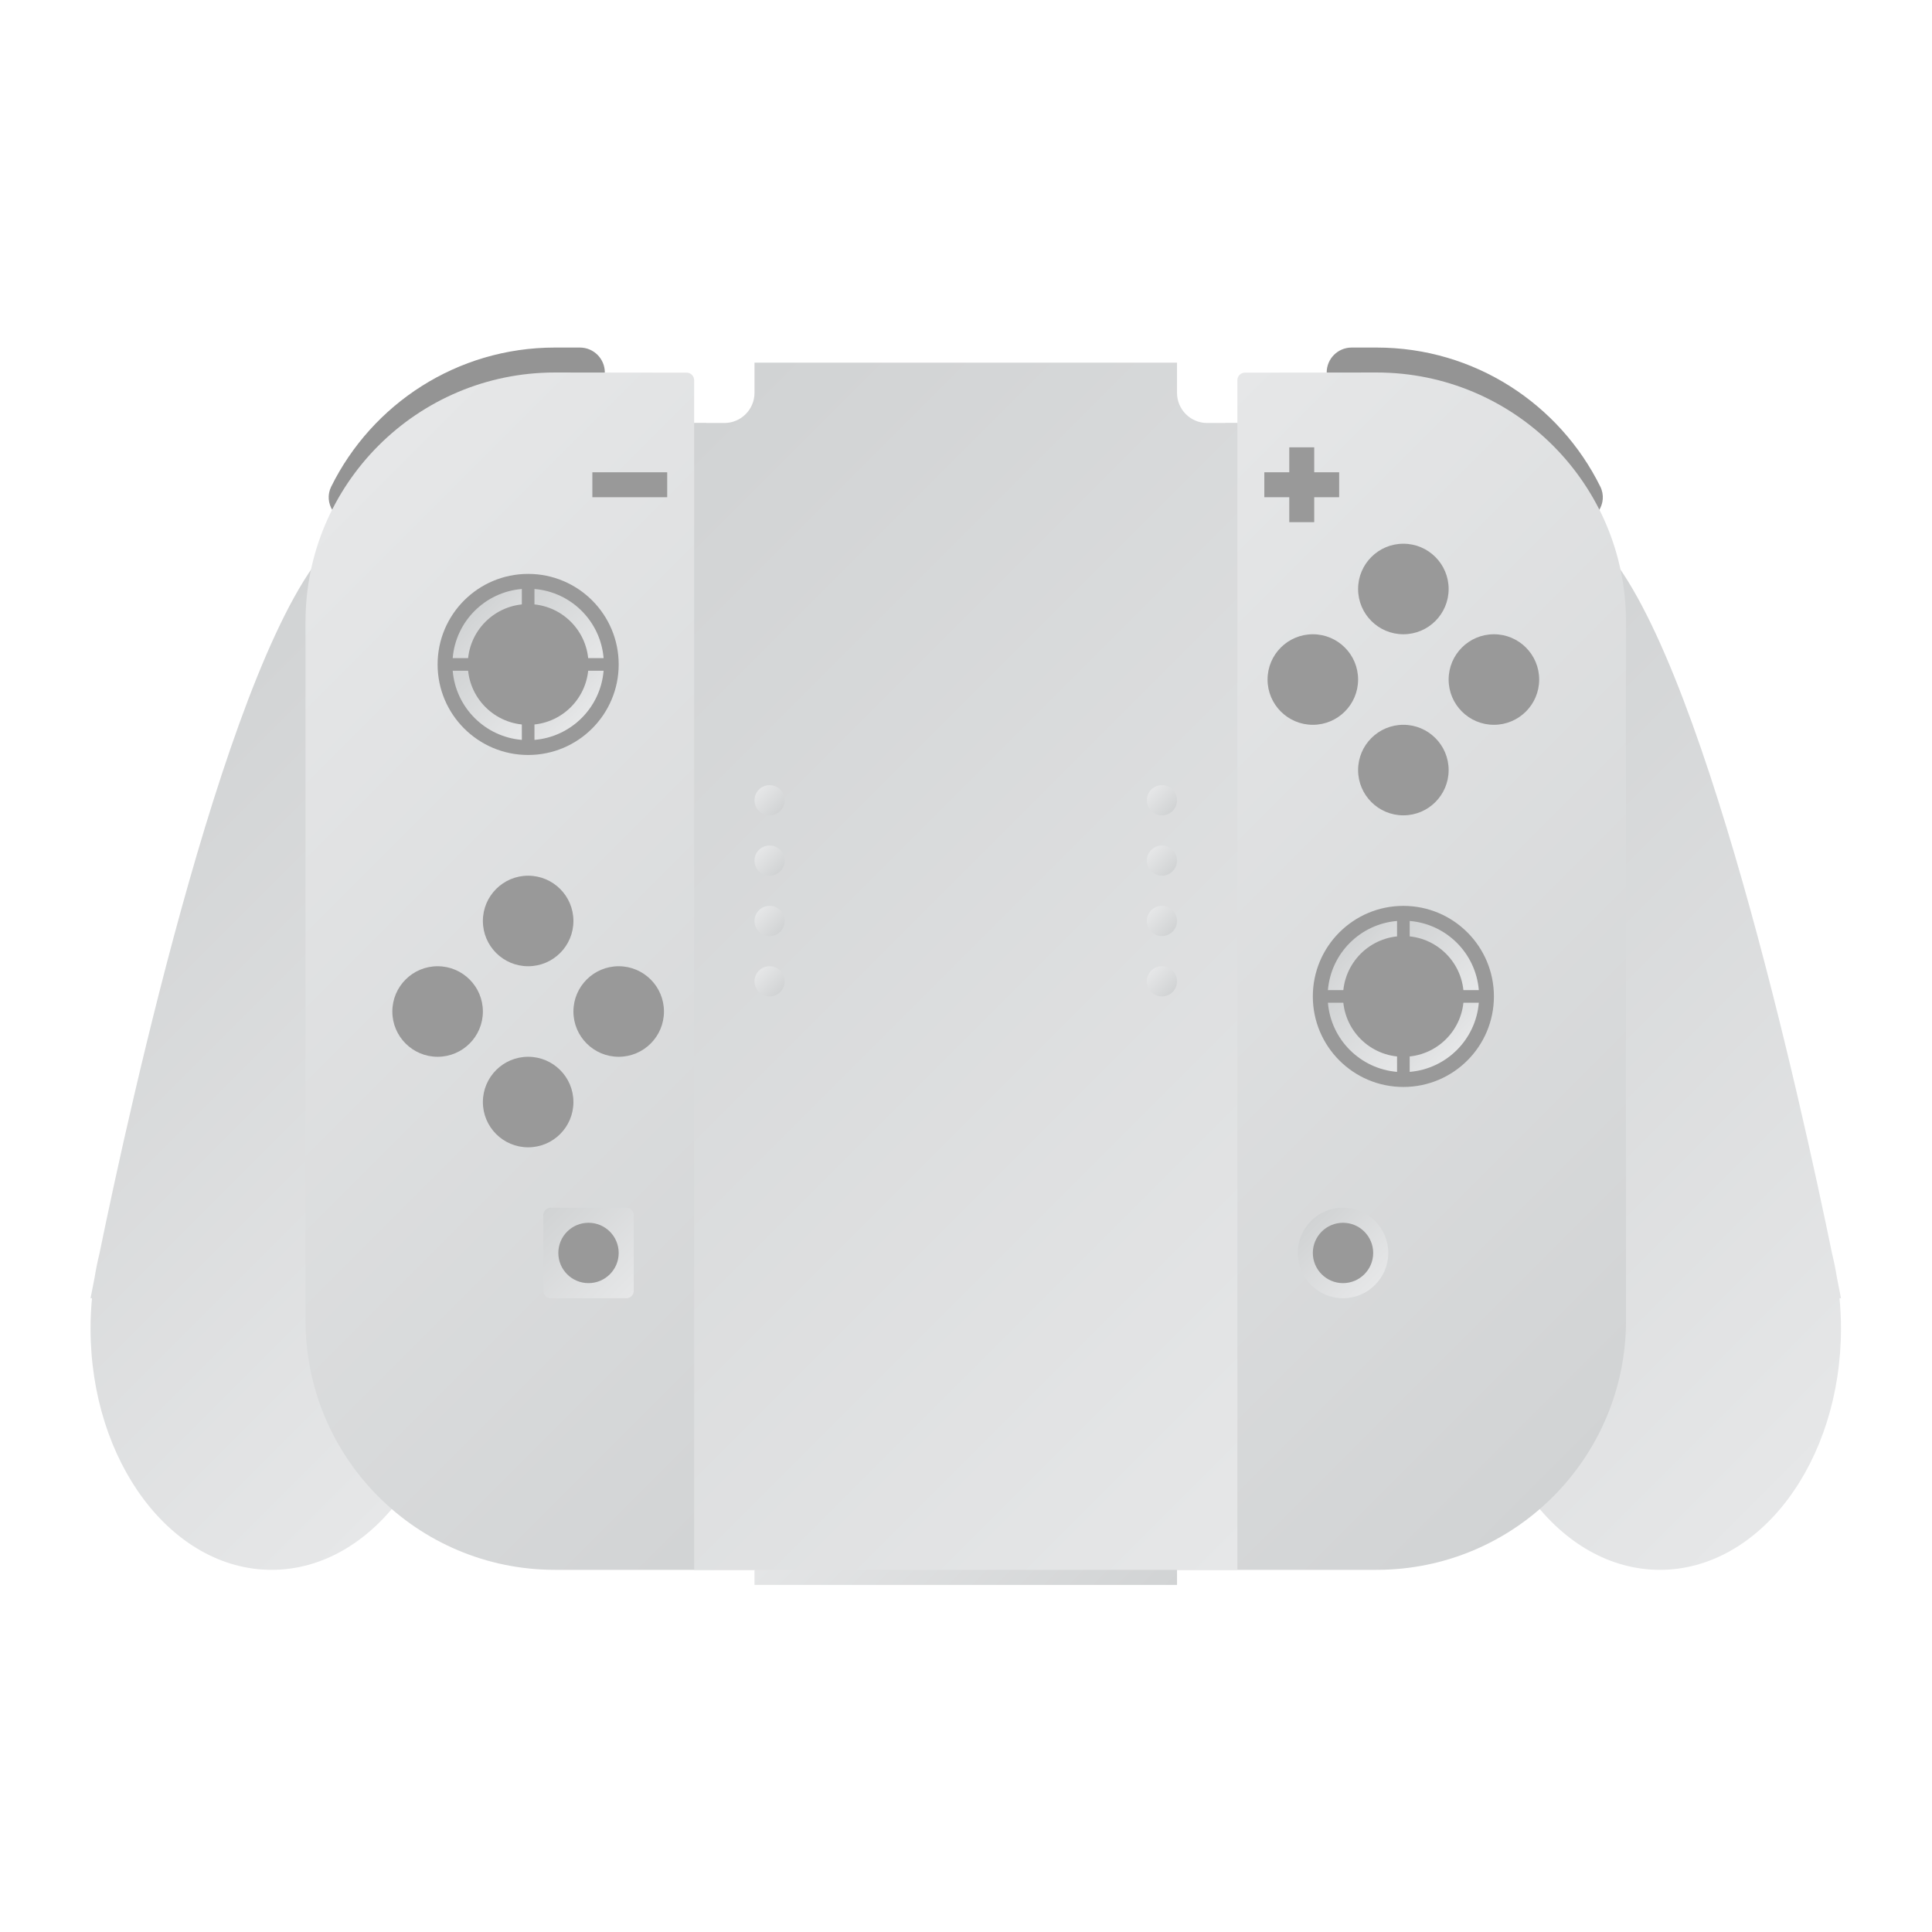 <?xml version="1.0" encoding="UTF-8" standalone="no"?>
<svg
   xmlns:dc="http://purl.org/dc/elements/1.1/"
   xmlns:cc="http://creativecommons.org/ns#"
   xmlns:rdf="http://www.w3.org/1999/02/22-rdf-syntax-ns#"
   xmlns:svg="http://www.w3.org/2000/svg"
   xmlns="http://www.w3.org/2000/svg"
   viewBox="0 0 341.333 341.333"
   height="256"
   width="256"
   xml:space="preserve"
   id="svg2"
   version="1.1"><defs
     id="defs6"><clipPath
       id="clipPath18"
       clipPathUnits="userSpaceOnUse"><path
         id="path16"
         d="M 44,184 C 30.582,170.582 17.166,109.35 13.185,89.933 v 0 C 12.929,88.888 12.712,87.82 12.536,86.73 v 0 C 12.186,84.976 12,84 12,84 v 0 h 0.193 C 12.07,82.688 12,81.355 12,80 v 0 C 12,62.327 22.745,48 36,48 v 0 c 13.255,0 24,14.327 24,32 v 0 c 0,0 -0.002,105.455 -13.183,105.468 v 0 C 45.937,185.469 45.001,185.001 44,184" /></clipPath><linearGradient
       id="linearGradient28"
       spreadMethod="pad"
       gradientTransform="matrix(-68.001,68.001,68.001,68.001,75.357,79.355)"
       gradientUnits="userSpaceOnUse"
       y2="0"
       x2="1"
       y1="0"
       x1="0"><stop
         id="stop24"
         offset="0"
         style="stop-opacity:1;stop-color:#e6e7e8" /><stop
         id="stop26"
         offset="1"
         style="stop-opacity:1;stop-color:#d1d3d4" /></linearGradient><clipPath
       id="clipPath38"
       clipPathUnits="userSpaceOnUse"><path
         id="path36"
         d="M 0,256 H 256 V 0 H 0 Z" /></clipPath><clipPath
       id="clipPath50"
       clipPathUnits="userSpaceOnUse"><path
         id="path48"
         d="M 40.49,173.632 V 81.061 C 40.49,62.802 55.292,48 73.551,48 v 0 H 100 L 93.6,200 H 92 v 5.673 c 0,0.551 -0.44,0.998 -0.991,0.999 v 0 c -3.831,0.013 -17.458,0.022 -17.458,0.022 v 0 c -18.259,0 -33.061,-14.802 -33.061,-33.062" /></clipPath><linearGradient
       id="linearGradient60"
       spreadMethod="pad"
       gradientTransform="matrix(99.419,-99.419,-99.419,-99.419,28.068,174.905)"
       gradientUnits="userSpaceOnUse"
       y2="0"
       x2="1"
       y1="0"
       x1="0"><stop
         id="stop56"
         offset="0"
         style="stop-opacity:1;stop-color:#e6e7e8" /><stop
         id="stop58"
         offset="1"
         style="stop-opacity:1;stop-color:#d1d3d4" /></linearGradient><clipPath
       id="clipPath70"
       clipPathUnits="userSpaceOnUse"><path
         id="path68"
         d="M 0,256 H 256 V 0 H 0 Z" /></clipPath><clipPath
       id="clipPath82"
       clipPathUnits="userSpaceOnUse"><path
         id="path80"
         d="m 196,80 c 0,-17.673 10.745,-32 24,-32 v 0 c 13.255,0 24,14.327 24,32 v 0 c 0,1.355 -0.07,2.688 -0.194,4 v 0 H 244 c 0,0 -0.186,0.976 -0.536,2.73 v 0 c -0.175,1.09 -0.393,2.158 -0.649,3.203 v 0 C 238.834,109.35 225.418,170.582 212,184 v 0 c -1.001,1.001 -1.936,1.469 -2.816,1.468 v 0 C 196.003,185.455 196,80 196,80" /></clipPath><linearGradient
       id="linearGradient92"
       spreadMethod="pad"
       gradientTransform="matrix(-78.714,78.714,78.714,78.714,254.001,73.998)"
       gradientUnits="userSpaceOnUse"
       y2="0"
       x2="1"
       y1="0"
       x1="0"><stop
         id="stop88"
         offset="0"
         style="stop-opacity:1;stop-color:#e6e7e8" /><stop
         id="stop90"
         offset="1"
         style="stop-opacity:1;stop-color:#d1d3d4" /></linearGradient><clipPath
       id="clipPath102"
       clipPathUnits="userSpaceOnUse"><path
         id="path100"
         d="M 164.992,206.672 C 164.439,206.671 164,206.224 164,205.673 v 0 V 200 h -1.6 L 156,48 h 26.449 c 18.259,0 33.06,14.802 33.06,33.061 v 0 92.571 c 0,18.26 -14.801,33.062 -33.06,33.062 v 0 c 0,0 -13.627,-0.009 -17.457,-0.022" /></clipPath><linearGradient
       id="linearGradient112"
       spreadMethod="pad"
       gradientTransform="matrix(95.117,-95.117,-95.117,-95.117,130.664,172.754)"
       gradientUnits="userSpaceOnUse"
       y2="0"
       x2="1"
       y1="0"
       x1="0"><stop
         id="stop108"
         offset="0"
         style="stop-opacity:1;stop-color:#e6e7e8" /><stop
         id="stop110"
         offset="1"
         style="stop-opacity:1;stop-color:#d1d3d4" /></linearGradient><clipPath
       id="clipPath122"
       clipPathUnits="userSpaceOnUse"><path
         id="path120"
         d="m 100,46 h 56 v 8 h -56 z" /></clipPath><linearGradient
       id="linearGradient132"
       spreadMethod="pad"
       gradientTransform="matrix(32,-32,-32,-32,112,66)"
       gradientUnits="userSpaceOnUse"
       y2="0"
       x2="1"
       y1="0"
       x1="0"><stop
         id="stop128"
         offset="0"
         style="stop-opacity:1;stop-color:#e6e7e8" /><stop
         id="stop130"
         offset="1"
         style="stop-opacity:1;stop-color:#d1d3d4" /></linearGradient><clipPath
       id="clipPath142"
       clipPathUnits="userSpaceOnUse"><path
         id="path140"
         d="M 0,256 H 256 V 0 H 0 Z" /></clipPath><clipPath
       id="clipPath152"
       clipPathUnits="userSpaceOnUse"><path
         id="path150"
         d="m 73,96 c -0.552,0 -1,-0.447 -1,-1 v 0 -10 c 0,-0.553 0.448,-1 1,-1 v 0 h 10 c 0.552,0 1,0.447 1,1 v 0 10 c 0,0.553 -0.448,1 -1,1 v 0 z" /></clipPath><linearGradient
       id="linearGradient162"
       spreadMethod="pad"
       gradientTransform="matrix(-11.414,11.414,11.414,11.414,83.707,84.293)"
       gradientUnits="userSpaceOnUse"
       y2="0"
       x2="1"
       y1="0"
       x1="0"><stop
         id="stop158"
         offset="0"
         style="stop-opacity:1;stop-color:#e6e7e8" /><stop
         id="stop160"
         offset="1"
         style="stop-opacity:1;stop-color:#d1d3d4" /></linearGradient><clipPath
       id="clipPath172"
       clipPathUnits="userSpaceOnUse"><path
         id="path170"
         d="M 0,256 H 256 V 0 H 0 Z" /></clipPath><clipPath
       id="clipPath224"
       clipPathUnits="userSpaceOnUse"><path
         id="path222"
         d="m 176,124.837 h 9.163 V 134 c -4.877,-0.403 -8.759,-4.286 -9.163,-9.163" /></clipPath><linearGradient
       id="linearGradient234"
       spreadMethod="pad"
       gradientTransform="matrix(-6.259,6.259,6.259,6.259,185.163,124.837)"
       gradientUnits="userSpaceOnUse"
       y2="0"
       x2="1"
       y1="0"
       x1="0"><stop
         id="stop230"
         offset="0"
         style="stop-opacity:1;stop-color:#e6e7e8" /><stop
         id="stop232"
         offset="1"
         style="stop-opacity:1;stop-color:#d1d3d4" /></linearGradient><clipPath
       id="clipPath244"
       clipPathUnits="userSpaceOnUse"><path
         id="path242"
         d="M 186.837,124.837 H 196 c -0.403,4.877 -4.286,8.76 -9.163,9.163 v 0 z" /></clipPath><linearGradient
       id="linearGradient254"
       spreadMethod="pad"
       gradientTransform="matrix(-9.163,9.163,9.163,9.163,194.548,123.385)"
       gradientUnits="userSpaceOnUse"
       y2="0"
       x2="1"
       y1="0"
       x1="0"><stop
         id="stop250"
         offset="0"
         style="stop-opacity:1;stop-color:#e6e7e8" /><stop
         id="stop252"
         offset="1"
         style="stop-opacity:1;stop-color:#d1d3d4" /></linearGradient><clipPath
       id="clipPath264"
       clipPathUnits="userSpaceOnUse"><path
         id="path262"
         d="m 176,123.163 c 0.404,-4.877 4.286,-8.759 9.163,-9.163 v 0 9.163 z" /></clipPath><linearGradient
       id="linearGradient274"
       spreadMethod="pad"
       gradientTransform="matrix(-9.163,9.163,9.163,9.163,186.615,115.452)"
       gradientUnits="userSpaceOnUse"
       y2="0"
       x2="1"
       y1="0"
       x1="0"><stop
         id="stop270"
         offset="0"
         style="stop-opacity:1;stop-color:#e6e7e8" /><stop
         id="stop272"
         offset="1"
         style="stop-opacity:1;stop-color:#d1d3d4" /></linearGradient><clipPath
       id="clipPath284"
       clipPathUnits="userSpaceOnUse"><path
         id="path282"
         d="M 186.837,123.163 V 114 c 4.877,0.404 8.76,4.286 9.163,9.163 v 0 z" /></clipPath><linearGradient
       id="linearGradient294"
       spreadMethod="pad"
       gradientTransform="matrix(-6.259,6.259,6.259,6.259,193.096,116.904)"
       gradientUnits="userSpaceOnUse"
       y2="0"
       x2="1"
       y1="0"
       x1="0"><stop
         id="stop290"
         offset="0"
         style="stop-opacity:1;stop-color:#e6e7e8" /><stop
         id="stop292"
         offset="1"
         style="stop-opacity:1;stop-color:#d1d3d4" /></linearGradient><clipPath
       id="clipPath304"
       clipPathUnits="userSpaceOnUse"><path
         id="path302"
         d="M 0,256 H 256 V 0 H 0 Z" /></clipPath><clipPath
       id="clipPath320"
       clipPathUnits="userSpaceOnUse"><path
         id="path318"
         d="m 60,168.837 h 9.163 V 178 C 64.286,177.597 60.404,173.714 60,168.837" /></clipPath><linearGradient
       id="linearGradient330"
       spreadMethod="pad"
       gradientTransform="matrix(-6.259,6.259,6.259,6.259,69.163,168.837)"
       gradientUnits="userSpaceOnUse"
       y2="0"
       x2="1"
       y1="0"
       x1="0"><stop
         id="stop326"
         offset="0"
         style="stop-opacity:1;stop-color:#e6e7e8" /><stop
         id="stop328"
         offset="1"
         style="stop-opacity:1;stop-color:#d1d3d4" /></linearGradient><clipPath
       id="clipPath340"
       clipPathUnits="userSpaceOnUse"><path
         id="path338"
         d="M 70.837,168.837 H 80 c -0.403,4.877 -4.286,8.76 -9.163,9.163 v 0 z" /></clipPath><linearGradient
       id="linearGradient350"
       spreadMethod="pad"
       gradientTransform="matrix(-9.163,9.163,9.163,9.163,78.548,167.385)"
       gradientUnits="userSpaceOnUse"
       y2="0"
       x2="1"
       y1="0"
       x1="0"><stop
         id="stop346"
         offset="0"
         style="stop-opacity:1;stop-color:#e6e7e8" /><stop
         id="stop348"
         offset="1"
         style="stop-opacity:1;stop-color:#d1d3d4" /></linearGradient><clipPath
       id="clipPath360"
       clipPathUnits="userSpaceOnUse"><path
         id="path358"
         d="m 60,167.163 c 0.404,-4.877 4.286,-8.759 9.163,-9.163 v 0 9.163 z" /></clipPath><linearGradient
       id="linearGradient370"
       spreadMethod="pad"
       gradientTransform="matrix(-9.163,9.163,9.163,9.163,70.615,159.452)"
       gradientUnits="userSpaceOnUse"
       y2="0"
       x2="1"
       y1="0"
       x1="0"><stop
         id="stop366"
         offset="0"
         style="stop-opacity:1;stop-color:#e6e7e8" /><stop
         id="stop368"
         offset="1"
         style="stop-opacity:1;stop-color:#d1d3d4" /></linearGradient><clipPath
       id="clipPath380"
       clipPathUnits="userSpaceOnUse"><path
         id="path378"
         d="M 70.837,167.163 V 158 c 4.877,0.404 8.76,4.286 9.163,9.163 v 0 z" /></clipPath><linearGradient
       id="linearGradient390"
       spreadMethod="pad"
       gradientTransform="matrix(-6.259,6.259,6.259,6.259,77.096,160.904)"
       gradientUnits="userSpaceOnUse"
       y2="0"
       x2="1"
       y1="0"
       x1="0"><stop
         id="stop386"
         offset="0"
         style="stop-opacity:1;stop-color:#e6e7e8" /><stop
         id="stop388"
         offset="1"
         style="stop-opacity:1;stop-color:#d1d3d4" /></linearGradient><clipPath
       id="clipPath400"
       clipPathUnits="userSpaceOnUse"><path
         id="path398"
         d="M 0,256 H 256 V 0 H 0 Z" /></clipPath><clipPath
       id="clipPath412"
       clipPathUnits="userSpaceOnUse"><path
         id="path410"
         d="m 172,90 c 0,-3.308 2.692,-6 6,-6 v 0 c 3.309,0 6,2.692 6,6 v 0 c 0,3.308 -2.691,6 -6,6 v 0 c -3.308,0 -6,-2.692 -6,-6" /></clipPath><linearGradient
       id="linearGradient422"
       spreadMethod="pad"
       gradientTransform="matrix(-8.481,8.481,8.481,8.481,182.241,85.759)"
       gradientUnits="userSpaceOnUse"
       y2="0"
       x2="1"
       y1="0"
       x1="0"><stop
         id="stop418"
         offset="0"
         style="stop-opacity:1;stop-color:#e6e7e8" /><stop
         id="stop420"
         offset="1"
         style="stop-opacity:1;stop-color:#d1d3d4" /></linearGradient><clipPath
       id="clipPath432"
       clipPathUnits="userSpaceOnUse"><path
         id="path430"
         d="M 0,256 H 256 V 0 H 0 Z" /></clipPath><clipPath
       id="clipPath444"
       clipPathUnits="userSpaceOnUse"><path
         id="path442"
         d="m 100,208 v -4 c 0,-2.209 -1.791,-4 -4,-4 v 0 H 92 V 48 h 72 v 152 h -4 c -2.209,0 -4,1.791 -4,4 v 0 4 z" /></clipPath><linearGradient
       id="linearGradient454"
       spreadMethod="pad"
       gradientTransform="matrix(-112,112,112,112,184,68)"
       gradientUnits="userSpaceOnUse"
       y2="0"
       x2="1"
       y1="0"
       x1="0"><stop
         id="stop450"
         offset="0"
         style="stop-opacity:1;stop-color:#e6e7e8" /><stop
         id="stop452"
         offset="1"
         style="stop-opacity:1;stop-color:#d1d3d4" /></linearGradient><clipPath
       id="clipPath464"
       clipPathUnits="userSpaceOnUse"><path
         id="path462"
         d="m 100,150 c 0,-1.105 0.895,-2 2,-2 v 0 c 1.105,0 2,0.895 2,2 v 0 c 0,1.105 -0.895,2 -2,2 v 0 c -1.105,0 -2,-0.895 -2,-2" /></clipPath><linearGradient
       id="linearGradient474"
       spreadMethod="pad"
       gradientTransform="matrix(2.828,-2.828,-2.828,-2.828,100.586,151.414)"
       gradientUnits="userSpaceOnUse"
       y2="0"
       x2="1"
       y1="0"
       x1="0"><stop
         id="stop470"
         offset="0"
         style="stop-opacity:1;stop-color:#e6e7e8" /><stop
         id="stop472"
         offset="1"
         style="stop-opacity:1;stop-color:#d1d3d4" /></linearGradient><clipPath
       id="clipPath484"
       clipPathUnits="userSpaceOnUse"><path
         id="path482"
         d="m 100,142 c 0,-1.104 0.895,-2 2,-2 v 0 c 1.105,0 2,0.896 2,2 v 0 c 0,1.104 -0.895,2 -2,2 v 0 c -1.105,0 -2,-0.896 -2,-2" /></clipPath><linearGradient
       id="linearGradient494"
       spreadMethod="pad"
       gradientTransform="matrix(2.828,-2.828,-2.828,-2.828,100.586,143.414)"
       gradientUnits="userSpaceOnUse"
       y2="0"
       x2="1"
       y1="0"
       x1="0"><stop
         id="stop490"
         offset="0"
         style="stop-opacity:1;stop-color:#e6e7e8" /><stop
         id="stop492"
         offset="1"
         style="stop-opacity:1;stop-color:#d1d3d4" /></linearGradient><clipPath
       id="clipPath504"
       clipPathUnits="userSpaceOnUse"><path
         id="path502"
         d="m 100,134 c 0,-1.104 0.895,-2 2,-2 v 0 c 1.105,0 2,0.896 2,2 v 0 c 0,1.104 -0.895,2 -2,2 v 0 c -1.105,0 -2,-0.896 -2,-2" /></clipPath><linearGradient
       id="linearGradient514"
       spreadMethod="pad"
       gradientTransform="matrix(2.828,-2.828,-2.828,-2.828,100.586,135.414)"
       gradientUnits="userSpaceOnUse"
       y2="0"
       x2="1"
       y1="0"
       x1="0"><stop
         id="stop510"
         offset="0"
         style="stop-opacity:1;stop-color:#e6e7e8" /><stop
         id="stop512"
         offset="1"
         style="stop-opacity:1;stop-color:#d1d3d4" /></linearGradient><clipPath
       id="clipPath524"
       clipPathUnits="userSpaceOnUse"><path
         id="path522"
         d="m 100,126 c 0,-1.104 0.895,-2 2,-2 v 0 c 1.105,0 2,0.896 2,2 v 0 c 0,1.104 -0.895,2 -2,2 v 0 c -1.105,0 -2,-0.896 -2,-2" /></clipPath><linearGradient
       id="linearGradient534"
       spreadMethod="pad"
       gradientTransform="matrix(2.828,-2.828,-2.828,-2.828,100.586,127.414)"
       gradientUnits="userSpaceOnUse"
       y2="0"
       x2="1"
       y1="0"
       x1="0"><stop
         id="stop530"
         offset="0"
         style="stop-opacity:1;stop-color:#e6e7e8" /><stop
         id="stop532"
         offset="1"
         style="stop-opacity:1;stop-color:#d1d3d4" /></linearGradient><clipPath
       id="clipPath544"
       clipPathUnits="userSpaceOnUse"><path
         id="path542"
         d="m 152,150 c 0,-1.105 0.896,-2 2,-2 v 0 c 1.104,0 2,0.895 2,2 v 0 c 0,1.105 -0.896,2 -2,2 v 0 c -1.104,0 -2,-0.895 -2,-2" /></clipPath><linearGradient
       id="linearGradient554"
       spreadMethod="pad"
       gradientTransform="matrix(2.828,-2.828,-2.828,-2.828,152.586,151.414)"
       gradientUnits="userSpaceOnUse"
       y2="0"
       x2="1"
       y1="0"
       x1="0"><stop
         id="stop550"
         offset="0"
         style="stop-opacity:1;stop-color:#e6e7e8" /><stop
         id="stop552"
         offset="1"
         style="stop-opacity:1;stop-color:#d1d3d4" /></linearGradient><clipPath
       id="clipPath564"
       clipPathUnits="userSpaceOnUse"><path
         id="path562"
         d="m 152,142 c 0,-1.104 0.896,-2 2,-2 v 0 c 1.104,0 2,0.896 2,2 v 0 c 0,1.104 -0.896,2 -2,2 v 0 c -1.104,0 -2,-0.896 -2,-2" /></clipPath><linearGradient
       id="linearGradient574"
       spreadMethod="pad"
       gradientTransform="matrix(2.828,-2.828,-2.828,-2.828,152.586,143.414)"
       gradientUnits="userSpaceOnUse"
       y2="0"
       x2="1"
       y1="0"
       x1="0"><stop
         id="stop570"
         offset="0"
         style="stop-opacity:1;stop-color:#e6e7e8" /><stop
         id="stop572"
         offset="1"
         style="stop-opacity:1;stop-color:#d1d3d4" /></linearGradient><clipPath
       id="clipPath584"
       clipPathUnits="userSpaceOnUse"><path
         id="path582"
         d="m 152,134 c 0,-1.104 0.896,-2 2,-2 v 0 c 1.104,0 2,0.896 2,2 v 0 c 0,1.104 -0.896,2 -2,2 v 0 c -1.104,0 -2,-0.896 -2,-2" /></clipPath><linearGradient
       id="linearGradient594"
       spreadMethod="pad"
       gradientTransform="matrix(2.828,-2.828,-2.828,-2.828,152.586,135.414)"
       gradientUnits="userSpaceOnUse"
       y2="0"
       x2="1"
       y1="0"
       x1="0"><stop
         id="stop590"
         offset="0"
         style="stop-opacity:1;stop-color:#e6e7e8" /><stop
         id="stop592"
         offset="1"
         style="stop-opacity:1;stop-color:#d1d3d4" /></linearGradient><clipPath
       id="clipPath604"
       clipPathUnits="userSpaceOnUse"><path
         id="path602"
         d="m 152,126 c 0,-1.104 0.896,-2 2,-2 v 0 c 1.104,0 2,0.896 2,2 v 0 c 0,1.104 -0.896,2 -2,2 v 0 c -1.104,0 -2,-0.896 -2,-2" /></clipPath><linearGradient
       id="linearGradient614"
       spreadMethod="pad"
       gradientTransform="matrix(2.828,-2.828,-2.828,-2.828,152.586,127.414)"
       gradientUnits="userSpaceOnUse"
       y2="0"
       x2="1"
       y1="0"
       x1="0"><stop
         id="stop610"
         offset="0"
         style="stop-opacity:1;stop-color:#e6e7e8" /><stop
         id="stop612"
         offset="1"
         style="stop-opacity:1;stop-color:#d1d3d4" /></linearGradient></defs><g
     transform="matrix(1.333,0,0,-1.333,0,341.333)"
     id="g10"><g
       id="g12"><g
         clip-path="url(#clipPath18)"
         id="g14"><g
           id="g20"><g
             id="g22"><path
               id="path30"
               style="fill:url(#linearGradient28);stroke:none"
               d="M 44,184 C 30.582,170.582 17.166,109.35 13.185,89.933 v 0 C 12.929,88.888 12.712,87.82 12.536,86.73 v 0 C 12.186,84.976 12,84 12,84 v 0 h 0.193 C 12.07,82.688 12,81.355 12,80 v 0 C 12,62.327 22.745,48 36,48 v 0 c 13.255,0 24,14.327 24,32 v 0 c 0,0 -0.002,105.455 -13.183,105.468 v 0 C 45.937,185.469 45.001,185.001 44,184" /></g></g></g></g><g
       id="g32"><g
         clip-path="url(#clipPath38)"
         id="g34"><g
           transform="translate(80.163,206.694)"
           id="g40"><path
             id="path42"
             style="fill:#949494;fill-opacity:1;fill-rule:nonzero;stroke:none"
             d="m 0,0 c 0,1.826 -1.48,3.306 -3.306,3.306 h -3.306 c -13.007,0 -24.257,-7.513 -29.654,-18.435 -1.071,-2.169 0.579,-4.708 2.999,-4.708 z" /></g></g></g><g
       id="g44"><g
         clip-path="url(#clipPath50)"
         id="g46"><g
           id="g52"><g
             id="g54"><path
               id="path62"
               style="fill:url(#linearGradient60);stroke:none"
               d="M 40.49,173.632 V 81.061 C 40.49,62.802 55.292,48 73.551,48 v 0 H 100 L 93.6,200 H 92 v 5.673 c 0,0.551 -0.44,0.998 -0.991,0.999 v 0 c -3.831,0.013 -17.458,0.022 -17.458,0.022 v 0 c -18.259,0 -33.061,-14.802 -33.061,-33.062" /></g></g></g></g><g
       id="g64"><g
         clip-path="url(#clipPath70)"
         id="g66"><g
           transform="translate(175.837,206.694)"
           id="g72"><path
             id="path74"
             style="fill:#949494;fill-opacity:1;fill-rule:nonzero;stroke:none"
             d="m 0,0 c 0,1.826 1.48,3.306 3.306,3.306 h 3.306 c 13.007,0 24.257,-7.513 29.654,-18.435 1.071,-2.169 -0.579,-4.708 -2.998,-4.708 z" /></g></g></g><g
       id="g76"><g
         clip-path="url(#clipPath82)"
         id="g78"><g
           id="g84"><g
             id="g86"><path
               id="path94"
               style="fill:url(#linearGradient92);stroke:none"
               d="m 196,80 c 0,-17.673 10.745,-32 24,-32 v 0 c 13.255,0 24,14.327 24,32 v 0 c 0,1.355 -0.07,2.688 -0.194,4 v 0 H 244 c 0,0 -0.186,0.976 -0.536,2.73 v 0 c -0.175,1.09 -0.393,2.158 -0.649,3.203 v 0 C 238.834,109.35 225.418,170.582 212,184 v 0 c -1.001,1.001 -1.936,1.469 -2.816,1.468 v 0 C 196.003,185.455 196,80 196,80" /></g></g></g></g><g
       id="g96"><g
         clip-path="url(#clipPath102)"
         id="g98"><g
           id="g104"><g
             id="g106"><path
               id="path114"
               style="fill:url(#linearGradient112);stroke:none"
               d="M 164.992,206.672 C 164.439,206.671 164,206.224 164,205.673 v 0 V 200 h -1.6 L 156,48 h 26.449 c 18.259,0 33.06,14.802 33.06,33.061 v 0 92.571 c 0,18.26 -14.801,33.062 -33.06,33.062 v 0 c 0,0 -13.627,-0.009 -17.457,-0.022" /></g></g></g></g><g
       id="g116"><g
         clip-path="url(#clipPath122)"
         id="g118"><g
           id="g124"><g
             id="g126"><path
               id="path134"
               style="fill:url(#linearGradient132);stroke:none"
               d="m 100,46 h 56 v 8 h -56 z" /></g></g></g></g><g
       id="g136"><g
         clip-path="url(#clipPath142)"
         id="g138"><path
           id="path144"
           style="fill:#999999;fill-opacity:1;fill-rule:nonzero;stroke:none"
           d="m 88.429,190.163 h -9.918 v 3.306 h 9.918 z" /></g></g><g
       id="g146"><g
         clip-path="url(#clipPath152)"
         id="g148"><g
           id="g154"><g
             id="g156"><path
               id="path164"
               style="fill:url(#linearGradient162);stroke:none"
               d="m 73,96 c -0.552,0 -1,-0.447 -1,-1 v 0 -10 c 0,-0.553 0.448,-1 1,-1 v 0 h 10 c 0.552,0 1,0.447 1,1 v 0 10 c 0,0.553 -0.448,1 -1,1 v 0 z" /></g></g></g></g><g
       id="g166"><g
         clip-path="url(#clipPath172)"
         id="g168"><g
           transform="translate(82,90)"
           id="g174"><path
             id="path176"
             style="fill:#999999;fill-opacity:1;fill-rule:nonzero;stroke:none"
             d="m 0,0 c 0,-2.209 -1.791,-4 -4,-4 -2.209,0 -4,1.791 -4,4 0,2.209 1.791,4 4,4 2.209,0 4,-1.791 4,-4" /></g><g
           transform="translate(76,134)"
           id="g178"><path
             id="path180"
             style="fill:#999999;fill-opacity:1;fill-rule:nonzero;stroke:none"
             d="m 0,0 c 0,-3.313 -2.687,-6 -6,-6 -3.313,0 -6,2.687 -6,6 0,3.313 2.687,6 6,6 3.313,0 6,-2.687 6,-6" /></g><g
           transform="translate(76,110)"
           id="g182"><path
             id="path184"
             style="fill:#999999;fill-opacity:1;fill-rule:nonzero;stroke:none"
             d="m 0,0 c 0,-3.313 -2.687,-6 -6,-6 -3.313,0 -6,2.687 -6,6 0,3.313 2.687,6 6,6 3.313,0 6,-2.687 6,-6" /></g><g
           transform="translate(82,116)"
           id="g186"><path
             id="path188"
             style="fill:#999999;fill-opacity:1;fill-rule:nonzero;stroke:none"
             d="m 0,0 c -3.313,0 -6,2.687 -6,6 0,3.313 2.687,6 6,6 C 3.313,12 6,9.313 6,6 6,2.687 3.313,0 0,0" /></g><g
           transform="translate(58,116)"
           id="g190"><path
             id="path192"
             style="fill:#999999;fill-opacity:1;fill-rule:nonzero;stroke:none"
             d="m 0,0 c -3.313,0 -6,2.687 -6,6 0,3.313 2.687,6 6,6 C 3.313,12 6,9.313 6,6 6,2.687 3.313,0 0,0" /></g><g
           transform="translate(192,178)"
           id="g194"><path
             id="path196"
             style="fill:#999999;fill-opacity:1;fill-rule:nonzero;stroke:none"
             d="m 0,0 c 0,-3.313 -2.687,-6 -6,-6 -3.313,0 -6,2.687 -6,6 0,3.313 2.687,6 6,6 3.313,0 6,-2.687 6,-6" /></g><g
           transform="translate(192,154)"
           id="g198"><path
             id="path200"
             style="fill:#999999;fill-opacity:1;fill-rule:nonzero;stroke:none"
             d="m 0,0 c 0,-3.313 -2.687,-6 -6,-6 -3.313,0 -6,2.687 -6,6 0,3.313 2.687,6 6,6 3.313,0 6,-2.687 6,-6" /></g><g
           transform="translate(198,160)"
           id="g202"><path
             id="path204"
             style="fill:#999999;fill-opacity:1;fill-rule:nonzero;stroke:none"
             d="m 0,0 c -3.313,0 -6,2.687 -6,6 0,3.313 2.687,6 6,6 C 3.313,12 6,9.313 6,6 6,2.687 3.313,0 0,0" /></g><g
           transform="translate(174,160)"
           id="g206"><path
             id="path208"
             style="fill:#999999;fill-opacity:1;fill-rule:nonzero;stroke:none"
             d="m 0,0 c -3.313,0 -6,2.687 -6,6 0,3.313 2.687,6 6,6 C 3.313,12 6,9.313 6,6 6,2.687 3.313,0 0,0" /></g><g
           transform="translate(177.49,193.469)"
           id="g210"><path
             id="path212"
             style="fill:#999999;fill-opacity:1;fill-rule:nonzero;stroke:none"
             d="M 0,0 H -3.307 V 3.306 H -6.612 V 0 h -3.307 v -3.306 h 3.307 v -3.306 h 3.305 v 3.306 H 0 Z" /></g><g
           transform="translate(198,124)"
           id="g214"><path
             id="path216"
             style="fill:#999999;fill-opacity:1;fill-rule:nonzero;stroke:none"
             d="m 0,0 c 0,-6.627 -5.373,-12 -12,-12 -6.627,0 -12,5.373 -12,12 0,6.627 5.373,12 12,12 C -5.373,12 0,6.627 0,0" /></g></g></g><g
       id="g218"><g
         clip-path="url(#clipPath224)"
         id="g220"><g
           id="g226"><g
             id="g228"><path
               id="path236"
               style="fill:url(#linearGradient234);stroke:none"
               d="m 176,124.837 h 9.163 V 134 c -4.877,-0.403 -8.759,-4.286 -9.163,-9.163" /></g></g></g></g><g
       id="g238"><g
         clip-path="url(#clipPath244)"
         id="g240"><g
           id="g246"><g
             id="g248"><path
               id="path256"
               style="fill:url(#linearGradient254);stroke:none"
               d="M 186.837,124.837 H 196 c -0.403,4.877 -4.286,8.76 -9.163,9.163 v 0 z" /></g></g></g></g><g
       id="g258"><g
         clip-path="url(#clipPath264)"
         id="g260"><g
           id="g266"><g
             id="g268"><path
               id="path276"
               style="fill:url(#linearGradient274);stroke:none"
               d="m 176,123.163 c 0.404,-4.877 4.286,-8.759 9.163,-9.163 v 0 9.163 z" /></g></g></g></g><g
       id="g278"><g
         clip-path="url(#clipPath284)"
         id="g280"><g
           id="g286"><g
             id="g288"><path
               id="path296"
               style="fill:url(#linearGradient294);stroke:none"
               d="M 186.837,123.163 V 114 c 4.877,0.404 8.76,4.286 9.163,9.163 v 0 z" /></g></g></g></g><g
       id="g298"><g
         clip-path="url(#clipPath304)"
         id="g300"><g
           transform="translate(194,124)"
           id="g306"><path
             id="path308"
             style="fill:#999999;fill-opacity:1;fill-rule:nonzero;stroke:none"
             d="m 0,0 c 0,-4.418 -3.582,-8 -8,-8 -4.418,0 -8,3.582 -8,8 0,4.418 3.582,8 8,8 4.418,0 8,-3.582 8,-8" /></g><g
           transform="translate(82,168)"
           id="g310"><path
             id="path312"
             style="fill:#999999;fill-opacity:1;fill-rule:nonzero;stroke:none"
             d="m 0,0 c 0,-6.627 -5.373,-12 -12,-12 -6.627,0 -12,5.373 -12,12 0,6.627 5.373,12 12,12 C -5.373,12 0,6.627 0,0" /></g></g></g><g
       id="g314"><g
         clip-path="url(#clipPath320)"
         id="g316"><g
           id="g322"><g
             id="g324"><path
               id="path332"
               style="fill:url(#linearGradient330);stroke:none"
               d="m 60,168.837 h 9.163 V 178 C 64.286,177.597 60.404,173.714 60,168.837" /></g></g></g></g><g
       id="g334"><g
         clip-path="url(#clipPath340)"
         id="g336"><g
           id="g342"><g
             id="g344"><path
               id="path352"
               style="fill:url(#linearGradient350);stroke:none"
               d="M 70.837,168.837 H 80 c -0.403,4.877 -4.286,8.76 -9.163,9.163 v 0 z" /></g></g></g></g><g
       id="g354"><g
         clip-path="url(#clipPath360)"
         id="g356"><g
           id="g362"><g
             id="g364"><path
               id="path372"
               style="fill:url(#linearGradient370);stroke:none"
               d="m 60,167.163 c 0.404,-4.877 4.286,-8.759 9.163,-9.163 v 0 9.163 z" /></g></g></g></g><g
       id="g374"><g
         clip-path="url(#clipPath380)"
         id="g376"><g
           id="g382"><g
             id="g384"><path
               id="path392"
               style="fill:url(#linearGradient390);stroke:none"
               d="M 70.837,167.163 V 158 c 4.877,0.404 8.76,4.286 9.163,9.163 v 0 z" /></g></g></g></g><g
       id="g394"><g
         clip-path="url(#clipPath400)"
         id="g396"><g
           transform="translate(78,168)"
           id="g402"><path
             id="path404"
             style="fill:#999999;fill-opacity:1;fill-rule:nonzero;stroke:none"
             d="m 0,0 c 0,-4.418 -3.582,-8 -8,-8 -4.418,0 -8,3.582 -8,8 0,4.418 3.582,8 8,8 4.418,0 8,-3.582 8,-8" /></g></g></g><g
       id="g406"><g
         clip-path="url(#clipPath412)"
         id="g408"><g
           id="g414"><g
             id="g416"><path
               id="path424"
               style="fill:url(#linearGradient422);stroke:none"
               d="m 172,90 c 0,-3.308 2.692,-6 6,-6 v 0 c 3.309,0 6,2.692 6,6 v 0 c 0,3.308 -2.691,6 -6,6 v 0 c -3.308,0 -6,-2.692 -6,-6" /></g></g></g></g><g
       id="g426"><g
         clip-path="url(#clipPath432)"
         id="g428"><g
           transform="translate(178,94)"
           id="g434"><path
             id="path436"
             style="fill:#999999;fill-opacity:1;fill-rule:nonzero;stroke:none"
             d="m 0,0 c -2.205,0 -4,-1.795 -4,-4 0,-2.205 1.795,-4 4,-4 2.205,0 4,1.795 4,4 0,2.205 -1.795,4 -4,4" /></g></g></g><g
       id="g438"><g
         clip-path="url(#clipPath444)"
         id="g440"><g
           id="g446"><g
             id="g448"><path
               id="path456"
               style="fill:url(#linearGradient454);stroke:none"
               d="m 100,208 v -4 c 0,-2.209 -1.791,-4 -4,-4 v 0 H 92 V 48 h 72 v 152 h -4 c -2.209,0 -4,1.791 -4,4 v 0 4 z" /></g></g></g></g><g
       id="g458"><g
         clip-path="url(#clipPath464)"
         id="g460"><g
           id="g466"><g
             id="g468"><path
               id="path476"
               style="fill:url(#linearGradient474);stroke:none"
               d="m 100,150 c 0,-1.105 0.895,-2 2,-2 v 0 c 1.105,0 2,0.895 2,2 v 0 c 0,1.105 -0.895,2 -2,2 v 0 c -1.105,0 -2,-0.895 -2,-2" /></g></g></g></g><g
       id="g478"><g
         clip-path="url(#clipPath484)"
         id="g480"><g
           id="g486"><g
             id="g488"><path
               id="path496"
               style="fill:url(#linearGradient494);stroke:none"
               d="m 100,142 c 0,-1.104 0.895,-2 2,-2 v 0 c 1.105,0 2,0.896 2,2 v 0 c 0,1.104 -0.895,2 -2,2 v 0 c -1.105,0 -2,-0.896 -2,-2" /></g></g></g></g><g
       id="g498"><g
         clip-path="url(#clipPath504)"
         id="g500"><g
           id="g506"><g
             id="g508"><path
               id="path516"
               style="fill:url(#linearGradient514);stroke:none"
               d="m 100,134 c 0,-1.104 0.895,-2 2,-2 v 0 c 1.105,0 2,0.896 2,2 v 0 c 0,1.104 -0.895,2 -2,2 v 0 c -1.105,0 -2,-0.896 -2,-2" /></g></g></g></g><g
       id="g518"><g
         clip-path="url(#clipPath524)"
         id="g520"><g
           id="g526"><g
             id="g528"><path
               id="path536"
               style="fill:url(#linearGradient534);stroke:none"
               d="m 100,126 c 0,-1.104 0.895,-2 2,-2 v 0 c 1.105,0 2,0.896 2,2 v 0 c 0,1.104 -0.895,2 -2,2 v 0 c -1.105,0 -2,-0.896 -2,-2" /></g></g></g></g><g
       id="g538"><g
         clip-path="url(#clipPath544)"
         id="g540"><g
           id="g546"><g
             id="g548"><path
               id="path556"
               style="fill:url(#linearGradient554);stroke:none"
               d="m 152,150 c 0,-1.105 0.896,-2 2,-2 v 0 c 1.104,0 2,0.895 2,2 v 0 c 0,1.105 -0.896,2 -2,2 v 0 c -1.104,0 -2,-0.895 -2,-2" /></g></g></g></g><g
       id="g558"><g
         clip-path="url(#clipPath564)"
         id="g560"><g
           id="g566"><g
             id="g568"><path
               id="path576"
               style="fill:url(#linearGradient574);stroke:none"
               d="m 152,142 c 0,-1.104 0.896,-2 2,-2 v 0 c 1.104,0 2,0.896 2,2 v 0 c 0,1.104 -0.896,2 -2,2 v 0 c -1.104,0 -2,-0.896 -2,-2" /></g></g></g></g><g
       id="g578"><g
         clip-path="url(#clipPath584)"
         id="g580"><g
           id="g586"><g
             id="g588"><path
               id="path596"
               style="fill:url(#linearGradient594);stroke:none"
               d="m 152,134 c 0,-1.104 0.896,-2 2,-2 v 0 c 1.104,0 2,0.896 2,2 v 0 c 0,1.104 -0.896,2 -2,2 v 0 c -1.104,0 -2,-0.896 -2,-2" /></g></g></g></g><g
       id="g598"><g
         clip-path="url(#clipPath604)"
         id="g600"><g
           id="g606"><g
             id="g608"><path
               id="path616"
               style="fill:url(#linearGradient614);stroke:none"
               d="m 152,126 c 0,-1.104 0.896,-2 2,-2 v 0 c 1.104,0 2,0.896 2,2 v 0 c 0,1.104 -0.896,2 -2,2 v 0 c -1.104,0 -2,-0.896 -2,-2" /></g></g></g></g></g></svg>